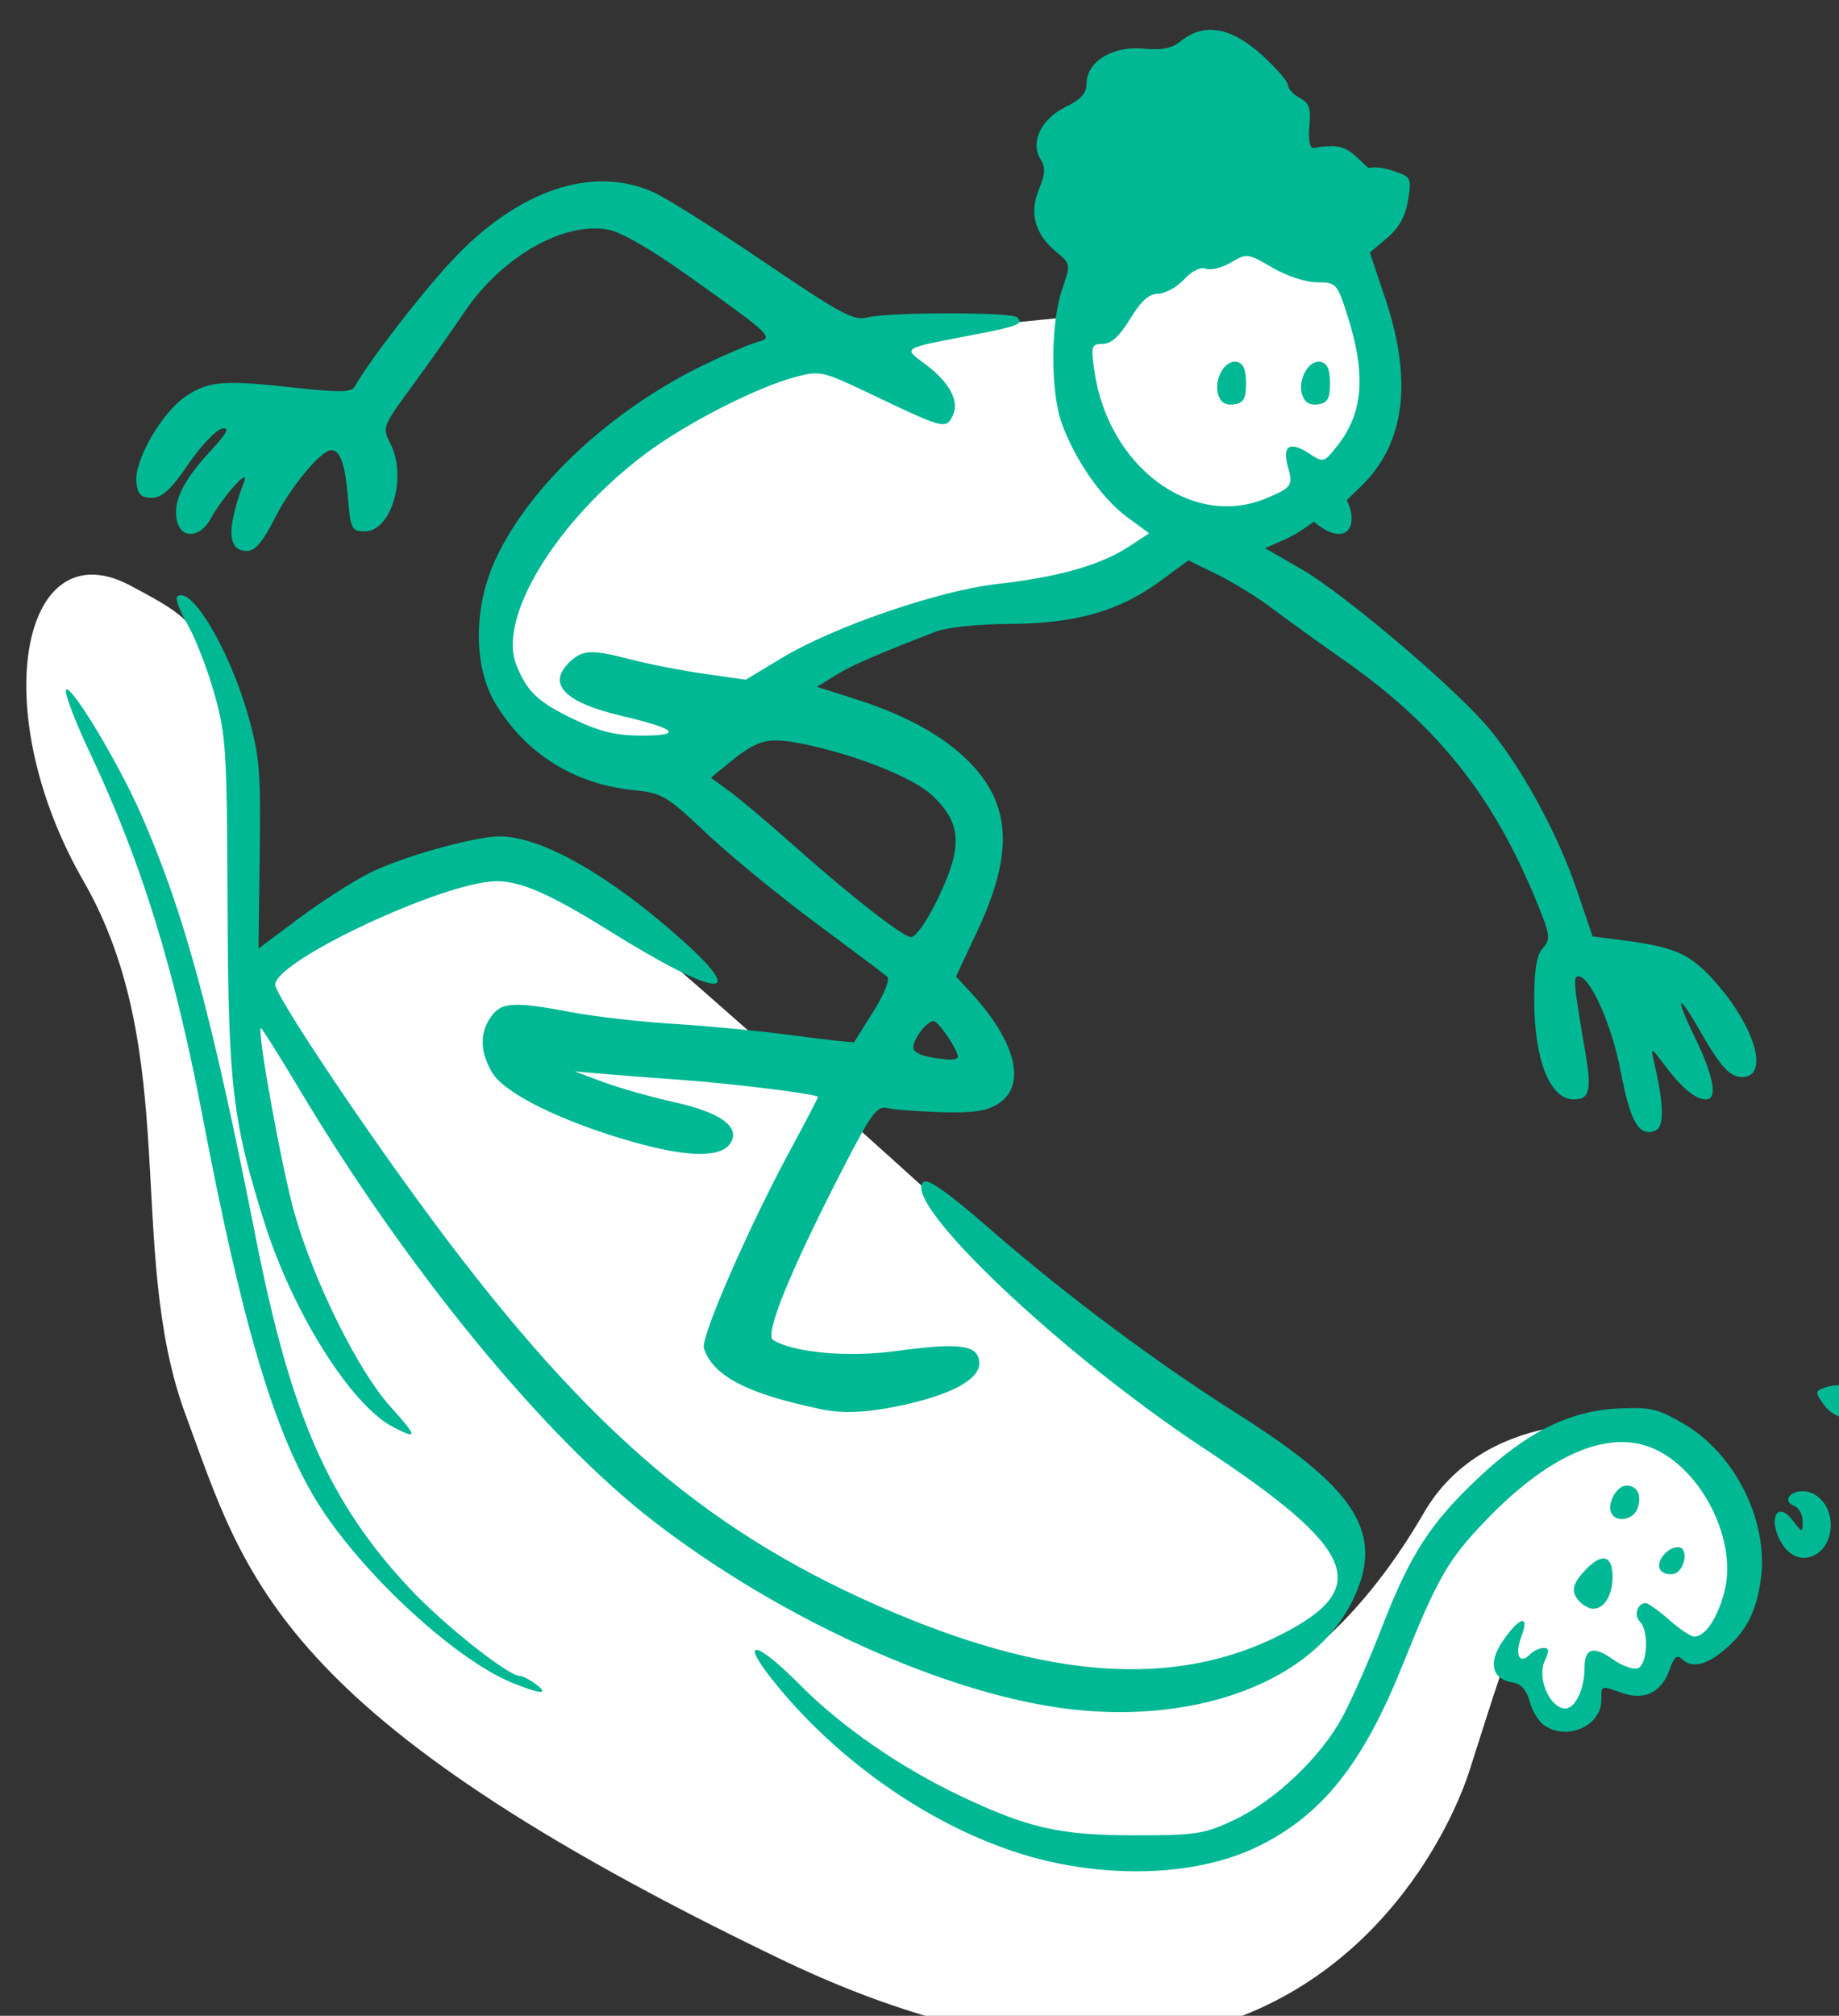 <?xml version="1.0" ?><svg height="346.768mm" viewBox="0 0 316.422 346.768" width="316.422mm" xmlns="http://www.w3.org/2000/svg">
    <rect x="0" y="0" width="316.422" height="346.768" fill="#333333" stroke="none"/>
    <path d="m -4743.594,-7204.018 c -28.796,-0.405 -68.506,11.024 -86.871,32.385 -24.487,28.48 -33.251,47.941 -10.053,106.836 23.198,58.895 102.313,49.634 133.191,32.875 30.878,-16.759 41.394,-59.423 35.666,-103.111 0,0 -24.057,-53.224 -47.971,-64.564 -5.978,-2.835 -14.364,-4.285 -23.963,-4.42 z m -120.094,58.932 c 0,0 -139.187,11.213 -202.193,34.41 -63.007,23.197 -95.799,53.61 -145.918,135.83 -35.799,99.618 75.323,114.052 105.394,104.902 30.071,-9.15 92.075,-68.172 122.719,-77.064 30.644,-8.893 87.637,-17.141 118.281,-20.75 24.344,-2.866 54.982,-23.095 66.934,-31.551 -11.269,-1.344 -33.12,-34.82 -54.047,-65.488 0,0 -21.352,-37.241 -11.17,-80.289 z m 65.217,145.777 c 2.49,0.297 4.471,-0.954 5.803,-4.174 0,0 -2.709,1.986 -5.803,4.174 z m -679.422,16.924 c -51.091,-3.221 -62.512,98.401 -7.769,193.643 62.563,108.846 26.294,233.711 64.586,337.461 38.293,103.75 56.63,190.568 376.186,344.312 319.555,153.745 421.196,-72.672 435.893,-118.662 14.697,-45.989 26.696,-84.576 24.404,-69.529 -2.292,15.046 10.652,7.158 10.652,7.158 0,0 14.291,24.877 30.471,26.818 16.18,1.942 17.529,-29.365 17.529,-29.365 0,0 21.977,7.766 32.225,4.854 10.247,-2.913 6.742,-32.156 6.742,-32.156 0,0 11.866,7.765 21.979,14.803 10.113,7.038 24.808,-16.503 30.336,-47.203 5.528,-30.701 -25.212,-76.932 -53.932,-88.703 -28.72,-11.77 -112.23,-13.643 -149.039,49.699 -36.81,63.342 -74.158,91.738 -93.439,102.902 -19.281,11.164 -83.058,27.303 -162.34,12.377 -79.282,-14.925 -179.06,-71.231 -251.06,-129.234 -72.001,-58.003 -155.598,-188.812 -172.857,-215.387 -17.259,-26.574 -68.898,-101.93 -68.898,-101.93 0,0 -3.775,-160.055 -15.506,-195.246 -11.73,-35.19 -17.259,-40.165 -51.912,-58.488 -8.841,-5.064 -16.949,-7.663 -24.248,-8.123 z m 257.399,177.992 c -2.351,-0.101 -4.655,-0.076 -6.889,0.082 -5.956,0.421 -11.416,1.781 -15.963,4.197 -18.186,9.666 -92.681,29.382 -117.588,54.152 -24.907,24.77 9.829,58.06 22.326,77.789 36.399,57.461 144.946,210.675 256.555,291.766 118.263,85.926 262.625,97.019 318.758,83.359 56.133,-13.66 96.375,-56.058 75.039,-77.838 -21.336,-21.779 -76.811,-52.148 -230.748,-192.103 -153.936,-139.955 -231.836,-206.066 -252.6,-222.82 -13.626,-10.994 -32.432,-17.88 -48.891,-18.584 z" fill="#FFFFFF" transform="translate(114.359,76.51) matrix(0.272,0,0,0.272,2678.809,3092.635) translate(-4730.569,-4305.399)"/>
    <path d="m -9599.489,-10472.76 c -64.668,-12.897 -135.132,-58.247 -181.359,-116.719 -20.711,-26.197 -9.477,-23.874 17.812,3.687 26.182,26.441 63.486,52.263 101.694,70.394 42.81,20.314 62.639,24.806 109.767,24.862 38.791,0.05 44.241,-0.781 62.837,-9.493 26.273,-12.313 55.53,-40.132 69.174,-65.771 5.929,-11.141 17.093,-36.555 24.809,-56.473 17.762,-45.854 30.513,-65.627 60.667,-94.072 31.018,-29.26 57.888,-42.642 88.62,-44.134 20.456,-0.993 25.185,0.106 41.676,9.748 32.823,19.172 53.995,62.409 48.55,99.145 -3.017,20.351 -9.29,32.292 -23.051,43.869 -11.706,9.851 -20.799,11.688 -27.025,5.463 -2.717,-2.718 -4.867,-0.767 -7.507,6.804 -5.038,14.455 -15.791,19.849 -29.815,14.962 -14.059,-4.903 -13.379,-5.132 -13.379,4.5 0,16.496 -22.31,26.008 -36.56,15.588 -3.331,-2.434 -7.327,-9.204 -8.879,-15.044 -1.881,-7.072 -5.404,-10.991 -10.556,-11.744 -13.017,-1.907 -15.76,-12.332 -6.746,-25.634 10.78,-15.91 17.631,-17.967 12.237,-3.677 -4.407,11.675 -1.415,18.294 5.256,11.622 2.304,-2.304 6.225,-4.189 8.714,-4.189 3.485,0 3.641,1.943 0.676,8.45 -4.684,10.282 2.426,27.975 11.982,29.815 6.731,1.298 13.257,-11.45 13.257,-25.897 0,-12.214 5.664,-13.857 17.848,-5.182 5.896,4.2 13.053,6.738 15.904,5.644 6.16,-2.362 7.059,-23.695 1.245,-29.509 -3.986,-3.988 -1.575,-11.636 3.668,-11.636 1.568,0 8.244,4.752 14.834,10.561 6.591,5.811 13.727,10.589 15.859,10.618 6.928,0.107 14.969,-11.97 19.207,-28.832 8.654,-34.434 -17.5,-82.248 -50.379,-92.1 -27.872,-8.349 -63.075,8.275 -100.874,47.639 -23.718,24.699 -30.29,36.16 -52.678,91.866 -24.935,62.045 -50.82,94.414 -91.272,114.133 -33.101,16.135 -79.39,20.075 -126.215,10.736 z m 8.979,-97.375 c -77.903,-8.694 -184.211,-56.508 -265.525,-119.424 -69.12,-53.481 -155.576,-158.942 -223.43,-272.547 -13.07,-21.882 -24.122,-39.403 -24.56,-38.934 -2.403,2.565 13.645,90.488 21.475,117.657 12.507,43.396 40.106,99.006 60.266,121.431 17.576,19.549 17.859,21.423 1.999,13.22 -26.577,-13.743 -63.483,-72.356 -81.44,-129.342 -20.306,-64.437 -22.922,-86.872 -23.321,-199.986 -0.349,-98.829 -0.928,-108.153 -8.359,-134.506 -4.392,-15.575 -12.001,-35.212 -16.909,-43.638 -4.909,-8.426 -7.911,-16.334 -6.673,-17.574 8.324,-8.322 32.993,32.889 45.005,75.189 7.182,25.289 8.003,35.186 7.287,87.863 l -0.806,59.367 25.652,-19.159 c 14.109,-10.537 34.168,-23.417 44.575,-28.626 20.497,-10.255 66.413,-23.162 82.399,-23.162 26.339,0 69.688,24.659 115.479,65.693 43.56,39.032 21.088,36.053 -46.534,-6.169 -36.367,-22.706 -55.474,-31.143 -70.647,-31.188 -32.549,-0.106 -140.324,50.208 -140.324,65.497 0,6.106 48.008,78.64 91.009,137.502 100.958,138.196 177.992,205.893 290.624,255.395 106.503,46.811 188.297,52.412 255.779,17.516 56.833,-29.39 46.371,-53.638 -50.841,-117.842 -89.409,-59.048 -189.948,-154.394 -176.736,-167.607 2.855,-2.856 14.715,5.485 43.925,30.89 47.269,41.111 103.252,82.824 155.893,116.151 75.667,47.91 92.583,75.887 71.482,118.232 -24.69,49.548 -96.178,77.093 -176.742,68.101 z m -353.959,-16.658 c -37.48,-15.036 -98.978,-72.524 -125.698,-117.499 -26.208,-44.116 -46.17,-112.143 -70.729,-241.033 -17.864,-93.751 -38.719,-161.087 -71.107,-229.579 -9.537,-20.167 -16.386,-38.214 -15.221,-40.099 2.704,-4.375 33.131,46.091 47.423,78.654 27.385,62.393 44.639,126.058 72.646,268.044 22.155,112.318 46.149,166.933 97.418,221.739 21.119,22.578 62.173,55.199 69.466,55.199 1.814,0 6.39,2.339 10.169,5.198 8.909,6.738 3.386,6.499 -14.367,-0.624 z m 675,-51.297 c -6.035,-6.034 -5.294,-10.993 2.97,-19.862 10.715,-11.5 17.56,-9.968 17.56,3.934 0,11.755 -5.171,20.176 -12.389,20.176 -2.142,0 -5.805,-1.911 -8.141,-4.248 z m 50.642,-20.489 c -3.004,-4.86 4.411,-14.199 11.273,-14.199 7.197,0 4.444,15.553 -3.004,16.974 -3.225,0.613 -6.946,-0.635 -8.269,-2.775 z m 78.046,-14.985 c -10.393,-14.84 -4.939,-30.115 5.78,-16.186 6.227,8.092 6.251,8.094 6.33,0.539 0.042,-4.173 -2.412,-8.543 -5.455,-9.711 -7.075,-2.713 -3.196,-9.252 5.49,-9.252 9.675,0 17.742,9.656 17.742,21.238 0,19.557 -19.457,28.262 -29.886,13.372 z m -109.155,-21.336 c -2.253,-6.284 3.861,-16.812 9.761,-16.812 6.883,0 9.813,5.811 7.154,14.189 -2.466,7.77 -14.405,9.621 -16.915,2.623 z m 134.71,-67.905 c -5.43,-7.472 -5.496,-8.627 -0.595,-10.507 14.675,-5.633 28.436,2.007 24.077,13.367 -3.235,8.428 -16.445,6.822 -23.481,-2.86 z m -634.566,2.732 c -33.056,-7.117 -67.312,-16.531 -73.969,-38.692 -1.989,-6.623 27.628,-75.226 55.331,-126.393 9.278,-17.136 16.869,-31.705 16.869,-32.376 0,-1.758 -53.549,-8.421 -86.72,-10.789 -15.574,-1.112 -37.077,-2.769 -47.785,-3.682 l -19.468,-1.659 18.363,6.798 c 10.099,3.741 30.28,9.451 44.846,12.692 29.36,6.531 41.806,15.629 35.393,25.868 -5.903,9.427 -27.343,9.066 -62.669,-1.051 -44.696,-12.804 -80.405,-30.498 -88.142,-43.676 -7.66,-13.047 -7.891,-24.93 -0.684,-35.219 6.526,-9.316 14.601,-9.762 51.124,-2.82 14.601,2.777 44.068,6.114 65.482,7.418 21.415,1.303 55.529,4.605 75.81,7.337 20.281,2.735 37.102,4.572 37.38,4.088 0.278,-0.485 5.812,-9.336 12.297,-19.671 6.62,-10.55 10.408,-20.022 8.636,-21.598 -1.736,-1.546 -22.255,-16.983 -45.599,-34.304 -23.343,-17.325 -54.403,-42.813 -69.022,-56.644 -24.936,-23.595 -27.783,-25.272 -46.047,-27.128 -37.556,-3.82 -68.319,-23.168 -87.355,-54.944 -13.837,-23.096 -13.863,-60.326 -0.064,-90.467 21.466,-46.89 73.763,-95.582 133.297,-124.112 13.517,-6.48 28.227,-12.735 32.689,-13.9 10.506,-2.748 8.991,-4.208 -42.124,-40.641 -25.879,-18.445 -44.327,-29.056 -53.094,-30.534 -28.14,-4.747 -66.865,17.672 -90.133,52.178 -8.149,12.087 -23.244,33.438 -33.544,47.45 -18.16,24.702 -18.571,25.774 -13.553,35.395 11.015,21.118 1.043,55.934 -16.02,55.934 -8.257,0 -8.968,-1.417 -10.632,-21.237 -1.792,-21.328 -4.86,-30.086 -10.542,-30.086 -6.487,0 -25.658,23.059 -35.685,42.921 -7.582,15.02 -12.476,20.792 -17.634,20.792 -12.532,0 -13.066,-13.969 -1.692,-44.246 3.438,-9.148 -13.756,10.133 -21.304,23.892 -6.598,12.029 -18.38,12.934 -21.216,1.633 -2.959,-11.79 3.226,-25.053 20.338,-43.617 11.328,-12.288 13.357,-16.042 8.132,-15.033 -3.83,0.735 -13.472,10.881 -21.427,22.543 -11.01,16.138 -16.522,21.201 -23.078,21.201 -6.76,0 -8.854,-2.09 -9.731,-9.711 -1.579,-13.72 16.127,-44.442 31.46,-54.591 14.568,-9.64 23.796,-10.314 70.469,-5.153 25.831,2.859 34.121,2.724 36.002,-0.582 9.551,-16.78 41.326,-58.039 61.119,-79.364 41.941,-45.183 89.468,-61.364 128.368,-43.705 8.149,3.701 39.663,23.593 70.031,44.204 47.851,32.48 56.497,37.131 64.825,34.872 12.657,-3.433 91.443,-3.534 94.855,-0.133 4.325,4.327 0.859,5.649 -30.546,11.665 -42.388,8.118 -41.602,7.616 -27.856,17.757 15.876,11.713 22.375,24.113 17.456,33.306 -4.356,8.139 -5.59,7.797 -52.364,-14.527 -29.664,-14.16 -31.393,-14.547 -46.765,-10.478 -25.074,6.634 -70.395,29.911 -95.9,49.253 -55.721,42.26 -92.654,102.888 -80.856,132.732 6.781,17.155 13.761,23.728 36.907,34.755 15.985,7.614 26.447,10.117 42.298,10.12 26.543,0 22.306,-4.301 -12.212,-12.405 -37.136,-8.718 -48.199,-20.588 -32.463,-34.827 7.952,-7.197 13.537,-7.287 39.199,-0.64 11.081,2.872 31.697,6.86 45.815,8.861 l 25.669,3.643 22.956,-13.847 c 32.649,-19.693 99.295,-42.568 135.977,-46.673 38.071,-4.26 65.28,-11.903 82.627,-23.207 l 13.605,-8.867 -14.163,-10.414 c -15.918,-11.707 -33.162,-36.595 -41.261,-59.55 -7.04,-19.953 -6.933,-62.813 0.21,-83.849 5.596,-16.483 5.581,-16.589 -3.428,-24.017 -13.61,-11.221 -17.382,-24.688 -11.115,-39.687 4.08,-9.764 4.295,-13.855 1.003,-19.127 -6.654,-10.654 0.476,-25.454 15.902,-33.001 9.702,-4.749 13.255,-8.713 13.255,-14.787 0,-13.764 16.453,-23.956 35.718,-22.127 12.173,1.158 18.266,-0.08 24.284,-4.959 14.239,-11.532 31.526,-8.534 50.61,8.772 9.247,8.383 16.813,17.083 16.813,19.326 0,2.246 3.34,5.869 7.422,8.054 6.018,3.22 7.172,6.592 6.101,17.824 -0.788,8.264 0.199,13.849 2.449,13.849 2.073,0 12.948,-3.128 20.641,0.793 7.693,3.923 13.065,12.717 15.463,11.799 2.397,-0.922 9.29,0.05 15.316,2.145 10.493,3.658 10.854,4.438 8.533,18.434 -1.68,10.127 -5.76,17.425 -13.287,23.773 l -10.863,9.156 9.939,29.777 c 17.372,52.051 12.072,91.662 -15.842,118.405 -5.762,5.522 -8.698,8.515 -8.698,8.515 8.09,15.979 -0.14,30.868 -20.833,13.57 0,0 -10.011,7.531 -17.415,10.804 l -13.463,5.955 23.022,13.241 c 25.372,14.593 90.745,69.561 115.514,97.13 21.009,23.383 45.935,68.199 58.479,105.147 l 10.181,29.985 17.822,2.278 c 33.42,4.277 43.041,8.333 57.844,24.391 26.783,29.056 36.845,62.274 18.863,62.274 -7.665,0 -13.666,-6.578 -26.471,-29.018 -14.364,-25.17 -16.414,-23.035 -3.48,3.626 12.151,25.044 14.77,39.552 7.139,39.552 -6.59,0 -15.023,-6.942 -25.8,-21.237 -9.045,-12 -9.268,-12.085 -7.083,-2.652 6.506,28.078 6.673,41.421 0.547,43.77 -10.018,3.844 -15.651,-5.968 -21.6,-37.62 -5.431,-28.901 -19.294,-60.134 -26.691,-60.134 -3.553,0 -3.173,4.213 4.368,48.433 4.026,23.608 2.588,29.44 -7.258,29.44 -15.204,0 -25.117,-24.896 -25.117,-63.078 0,-19.217 1.545,-28.331 5.552,-32.759 5.078,-5.612 4.627,-8.362 -5.284,-32.167 -27.2,-65.337 -62.359,-109.01 -120.614,-149.818 -16.548,-11.59 -37.254,-26.509 -46.015,-33.149 -8.761,-6.642 -24.13,-16.098 -34.155,-21.014 l -18.227,-8.941 -18.219,13.371 c -25.614,18.803 -53.455,26.653 -95.191,26.845 -19.912,0.08 -39.37,2.155 -46.584,4.945 -38.629,14.941 -52.52,20.999 -63.175,27.551 l -11.851,7.289 24.423,7.744 c 34.213,10.847 59.663,25.56 75.667,43.742 22.898,26.013 23.325,56.242 1.455,102.845 l -13.546,28.867 8.947,9.661 c 28.93,31.238 35.986,58.915 18.011,70.639 -7.401,4.826 -15.778,6.097 -36.281,5.503 -14.662,-0.425 -30.027,-1.598 -34.146,-2.605 -6.524,-1.592 -10.233,3.518 -28.827,39.709 -32.98,64.199 -48.936,103.555 -43.376,106.99 12.906,7.977 47.348,11.099 77.435,7.016 39.876,-5.407 51.472,-4.051 52.929,6.199 1.499,10.544 -14.956,20.364 -45.929,27.41 -23.156,5.267 -39.758,6.206 -54.299,3.077 z m 86.72,-222.758 c 0,-4.54 -12.33,-22.668 -15.416,-22.668 -4.128,0 -12.639,11.025 -12.788,16.568 -0.106,3.91 7.56,6.602 22.01,7.727 3.407,0.266 6.194,-0.467 6.194,-1.627 z m -14.649,-96.116 c 18.154,-36.114 17.73,-51.35 -1.936,-69.585 -11.683,-10.834 -47.468,-25.177 -79.38,-31.819 -24.695,-5.139 -30.159,-3.751 -50.288,12.766 l -9.978,8.19 11.748,8.572 c 6.462,4.715 23.694,19.202 38.295,32.196 38.185,33.983 71.494,60.034 76.758,60.034 2.503,0 9.154,-9.159 14.781,-20.354 z m 209.779,-257.192 c 16.128,-6.754 17.053,-8.11 13.643,-19.998 -3.788,-13.21 1.157,-16.358 13.248,-8.434 9.172,6.01 9.477,5.939 17.534,-4.12 17.217,-21.492 18.978,-46.054 6.124,-85.452 -5.787,-17.736 -6.628,-18.583 -18.488,-18.583 -7.029,0 -19.32,-4.04 -28.301,-9.305 -15.436,-9.044 -16.161,-9.134 -26.157,-3.23 -5.654,3.339 -12.78,5.113 -15.835,3.942 -3.384,-1.301 -8.78,1.346 -13.806,6.769 -4.538,4.898 -11.911,8.955 -16.384,9.016 -5.78,0.08 -10.91,4.688 -17.731,15.928 -6.637,10.937 -11.972,15.817 -17.294,15.817 -7.108,0 -7.526,1.242 -5.469,16.249 8.386,61.18 61.823,101.117 108.915,81.401 z m -30.431,-65.454 c -3.008,-9.478 4.145,-22.3 11.635,-20.858 4.223,0.812 5.955,4.736 5.955,13.486 0,9.957 -1.48,12.551 -7.66,13.432 -5.166,0.736 -8.399,-1.237 -9.93,-6.06 z m 53.094,0 c -3.008,-9.478 4.145,-22.3 11.635,-20.858 4.223,0.812 5.955,4.736 5.955,13.486 0,9.957 -1.48,12.551 -7.66,13.432 -5.166,0.736 -8.399,-1.237 -9.93,-6.06 z" fill="#00B894" transform="translate(114.359,76.51) matrix(0.272,0,0,0.272,2678.809,3092.635)"/>
</svg>